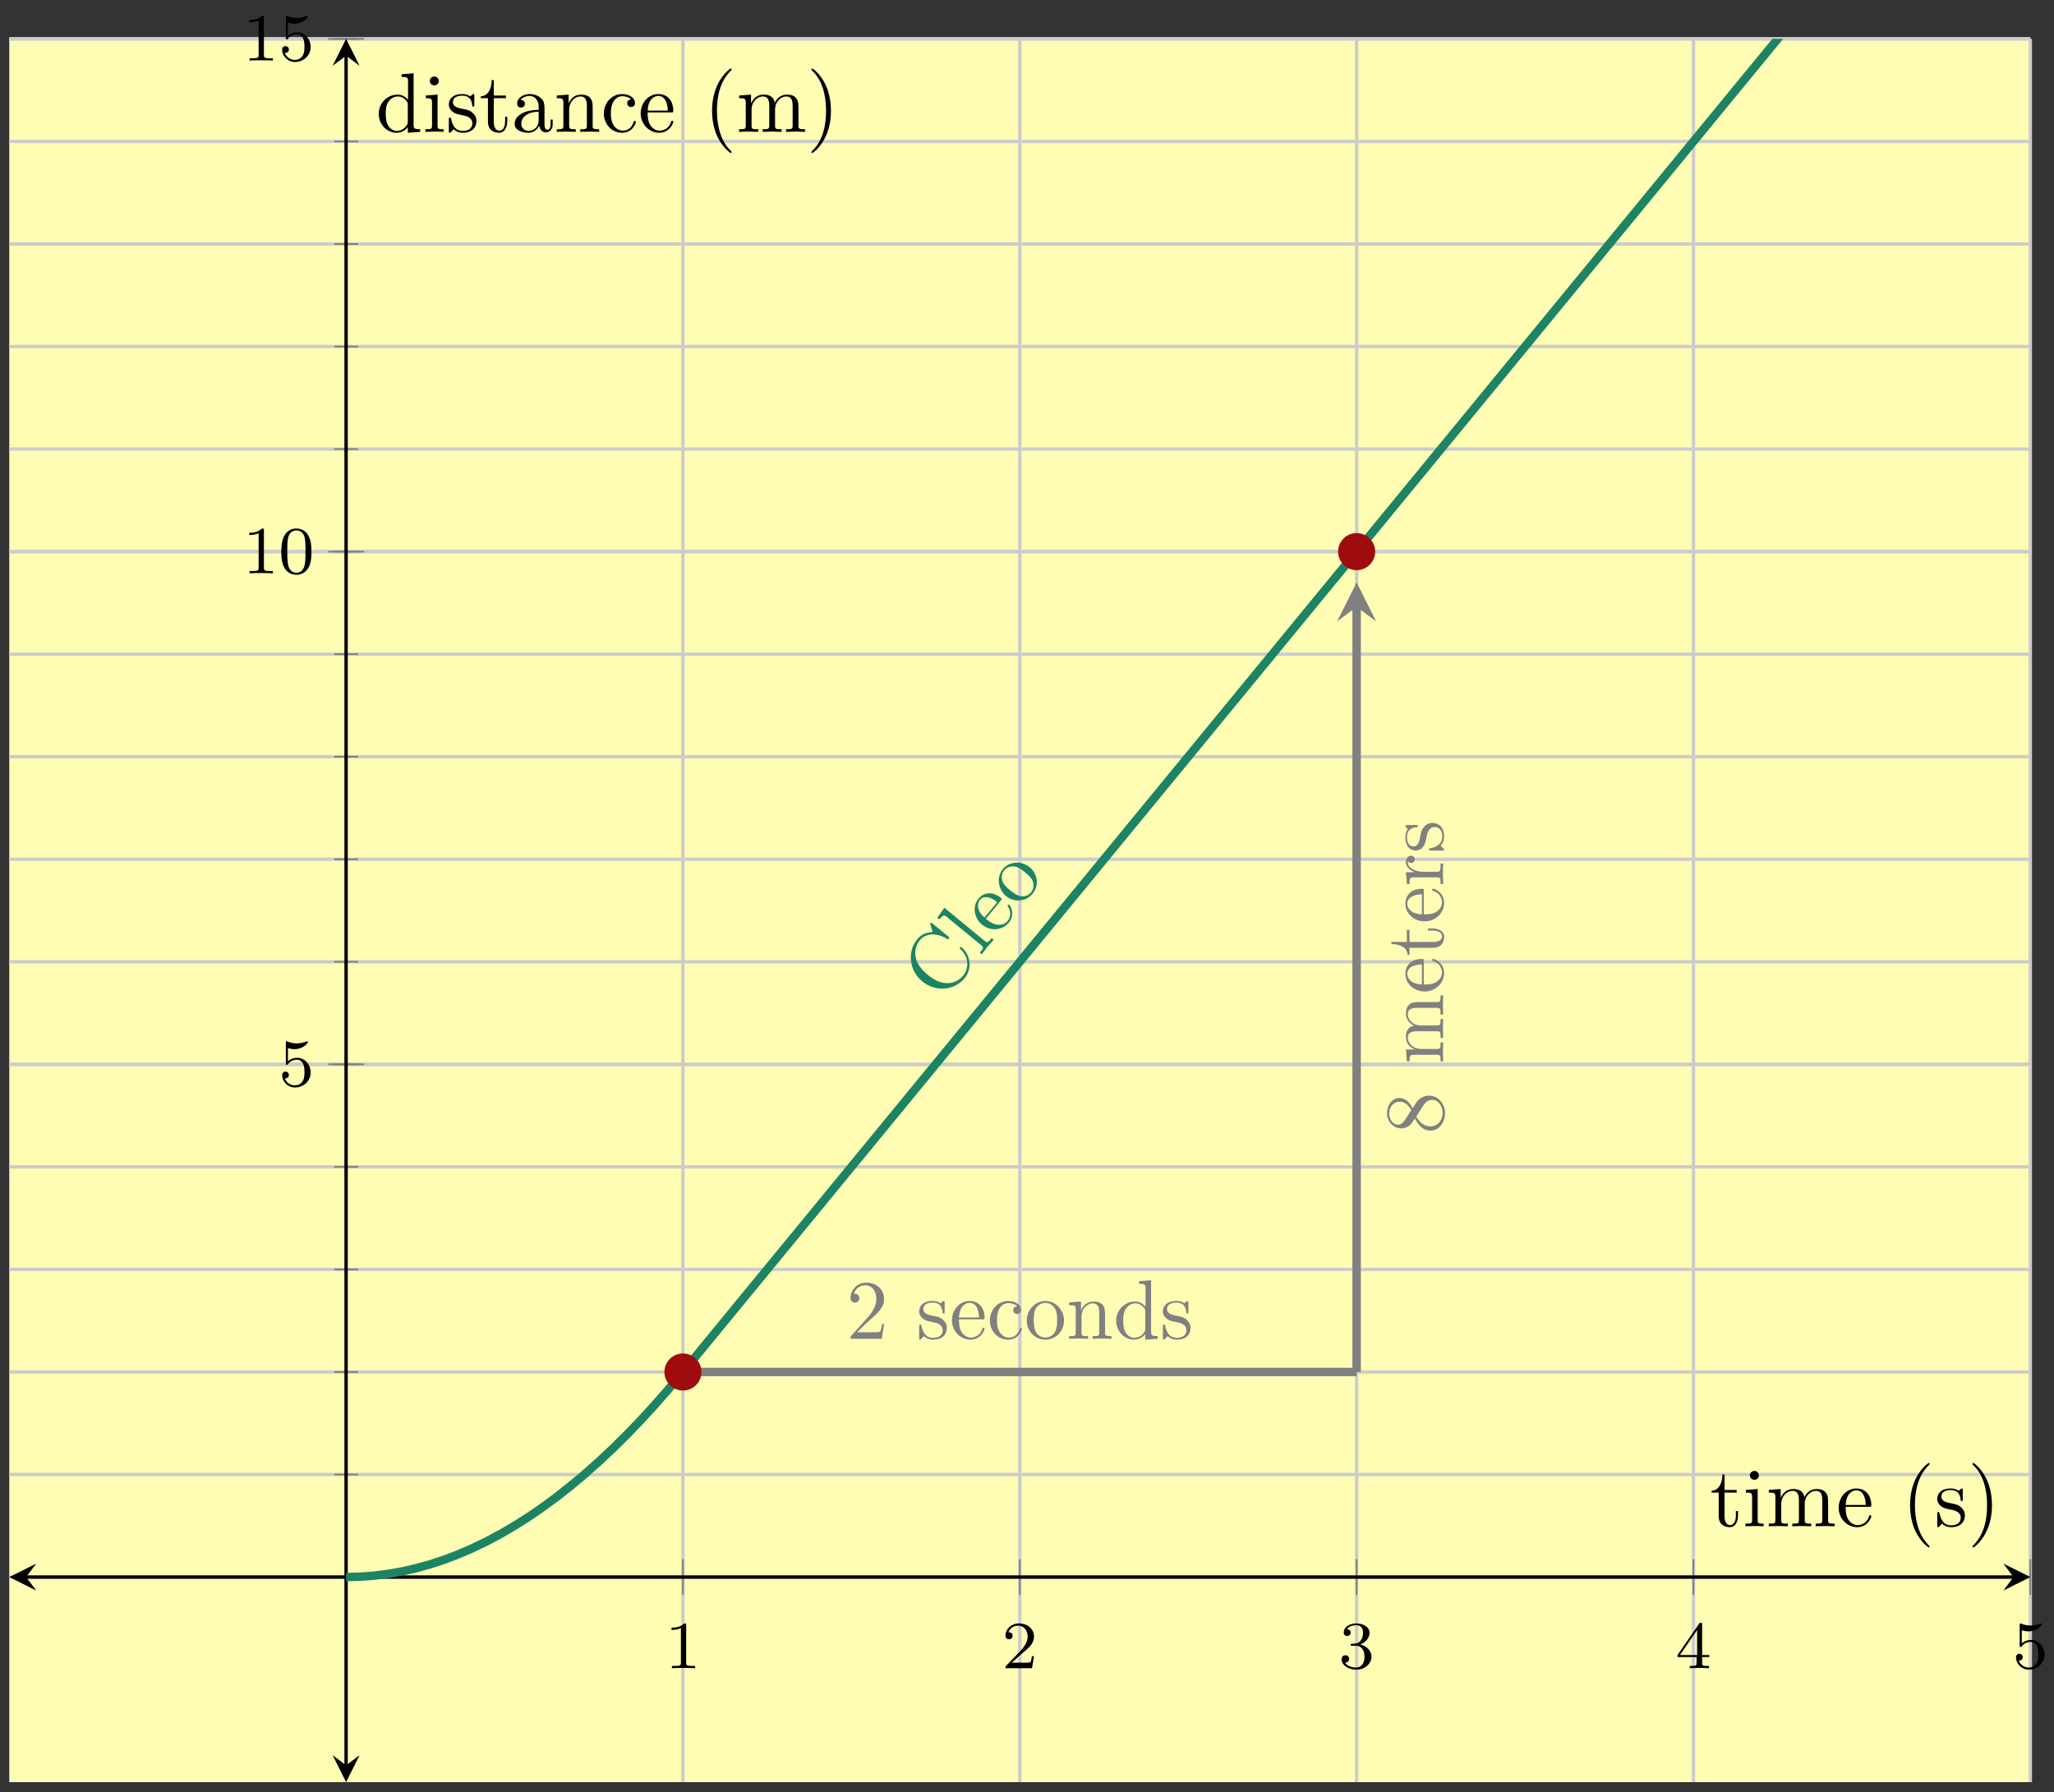 <?xml version="1.0" encoding="UTF-8"?>
<svg xmlns="http://www.w3.org/2000/svg" xmlns:xlink="http://www.w3.org/1999/xlink" width="243pt" height="212pt" viewBox="0 0 243 212" version="1.1">
<rect x="0" y="0" width="243" height="212" fill="#333333" stroke="none"/>
<defs>
<g>
<symbol overflow="visible" id="glyph0-0">
<path style="stroke:none;" d=""/>
</symbol>
<symbol overflow="visible" id="glyph0-1">
<path style="stroke:none;" d="M 2.5 -5.078 C 2.5 -5.297 2.484 -5.297 2.266 -5.297 C 1.938 -4.984 1.516 -4.797 0.766 -4.797 L 0.766 -4.531 C 0.984 -4.531 1.406 -4.531 1.875 -4.734 L 1.875 -0.656 C 1.875 -0.359 1.844 -0.266 1.094 -0.266 L 0.812 -0.266 L 0.812 0 C 1.141 -0.031 1.828 -0.031 2.188 -0.031 C 2.547 -0.031 3.234 -0.031 3.562 0 L 3.562 -0.266 L 3.281 -0.266 C 2.531 -0.266 2.5 -0.359 2.5 -0.656 Z M 2.5 -5.078 "/>
</symbol>
<symbol overflow="visible" id="glyph0-2">
<path style="stroke:none;" d="M 2.25 -1.625 C 2.375 -1.75 2.703 -2.016 2.844 -2.125 C 3.328 -2.578 3.797 -3.016 3.797 -3.734 C 3.797 -4.688 3 -5.297 2.016 -5.297 C 1.047 -5.297 0.422 -4.578 0.422 -3.859 C 0.422 -3.469 0.734 -3.422 0.844 -3.422 C 1.016 -3.422 1.266 -3.531 1.266 -3.844 C 1.266 -4.25 0.859 -4.25 0.766 -4.25 C 1 -4.844 1.531 -5.031 1.922 -5.031 C 2.656 -5.031 3.047 -4.406 3.047 -3.734 C 3.047 -2.906 2.469 -2.297 1.516 -1.344 L 0.516 -0.297 C 0.422 -0.219 0.422 -0.203 0.422 0 L 3.562 0 L 3.797 -1.422 L 3.547 -1.422 C 3.531 -1.266 3.469 -0.875 3.375 -0.719 C 3.328 -0.656 2.719 -0.656 2.594 -0.656 L 1.172 -0.656 Z M 2.25 -1.625 "/>
</symbol>
<symbol overflow="visible" id="glyph0-3">
<path style="stroke:none;" d="M 2.016 -2.656 C 2.641 -2.656 3.047 -2.203 3.047 -1.359 C 3.047 -0.359 2.484 -0.078 2.062 -0.078 C 1.625 -0.078 1.016 -0.234 0.734 -0.656 C 1.031 -0.656 1.234 -0.844 1.234 -1.094 C 1.234 -1.359 1.047 -1.531 0.781 -1.531 C 0.578 -1.531 0.344 -1.406 0.344 -1.078 C 0.344 -0.328 1.156 0.172 2.078 0.172 C 3.125 0.172 3.875 -0.562 3.875 -1.359 C 3.875 -2.031 3.344 -2.625 2.531 -2.812 C 3.156 -3.031 3.641 -3.562 3.641 -4.203 C 3.641 -4.844 2.922 -5.297 2.094 -5.297 C 1.234 -5.297 0.594 -4.844 0.594 -4.234 C 0.594 -3.938 0.781 -3.812 1 -3.812 C 1.25 -3.812 1.406 -3.984 1.406 -4.219 C 1.406 -4.516 1.141 -4.625 0.969 -4.625 C 1.312 -5.062 1.922 -5.094 2.062 -5.094 C 2.266 -5.094 2.875 -5.031 2.875 -4.203 C 2.875 -3.656 2.641 -3.312 2.531 -3.188 C 2.297 -2.938 2.109 -2.922 1.625 -2.891 C 1.469 -2.891 1.406 -2.875 1.406 -2.766 C 1.406 -2.656 1.484 -2.656 1.625 -2.656 Z M 2.016 -2.656 "/>
</symbol>
<symbol overflow="visible" id="glyph0-4">
<path style="stroke:none;" d="M 3.141 -5.156 C 3.141 -5.312 3.141 -5.375 2.969 -5.375 C 2.875 -5.375 2.859 -5.375 2.781 -5.266 L 0.234 -1.562 L 0.234 -1.312 L 2.484 -1.312 L 2.484 -0.641 C 2.484 -0.344 2.469 -0.266 1.844 -0.266 L 1.672 -0.266 L 1.672 0 C 2.344 -0.031 2.359 -0.031 2.812 -0.031 C 3.266 -0.031 3.281 -0.031 3.953 0 L 3.953 -0.266 L 3.781 -0.266 C 3.156 -0.266 3.141 -0.344 3.141 -0.641 L 3.141 -1.312 L 3.984 -1.312 L 3.984 -1.562 L 3.141 -1.562 Z M 2.547 -4.516 L 2.547 -1.562 L 0.516 -1.562 Z M 2.547 -4.516 "/>
</symbol>
<symbol overflow="visible" id="glyph0-5">
<path style="stroke:none;" d="M 1.109 -4.484 C 1.219 -4.453 1.531 -4.359 1.875 -4.359 C 2.875 -4.359 3.469 -5.062 3.469 -5.188 C 3.469 -5.281 3.422 -5.297 3.375 -5.297 C 3.359 -5.297 3.344 -5.297 3.281 -5.266 C 2.969 -5.141 2.594 -5.047 2.172 -5.047 C 1.703 -5.047 1.312 -5.156 1.062 -5.266 C 0.984 -5.297 0.969 -5.297 0.953 -5.297 C 0.859 -5.297 0.859 -5.219 0.859 -5.062 L 0.859 -2.734 C 0.859 -2.594 0.859 -2.5 0.984 -2.5 C 1.047 -2.5 1.062 -2.531 1.109 -2.594 C 1.203 -2.703 1.5 -3.109 2.188 -3.109 C 2.625 -3.109 2.844 -2.75 2.922 -2.594 C 3.047 -2.312 3.062 -1.938 3.062 -1.641 C 3.062 -1.344 3.062 -0.906 2.844 -0.562 C 2.688 -0.312 2.359 -0.078 1.938 -0.078 C 1.422 -0.078 0.922 -0.391 0.734 -0.922 C 0.75 -0.906 0.812 -0.906 0.812 -0.906 C 1.031 -0.906 1.219 -1.047 1.219 -1.297 C 1.219 -1.594 0.984 -1.703 0.828 -1.703 C 0.672 -1.703 0.422 -1.625 0.422 -1.281 C 0.422 -0.562 1.047 0.172 1.953 0.172 C 2.953 0.172 3.797 -0.609 3.797 -1.594 C 3.797 -2.516 3.125 -3.344 2.188 -3.344 C 1.797 -3.344 1.422 -3.219 1.109 -2.938 Z M 1.109 -4.484 "/>
</symbol>
<symbol overflow="visible" id="glyph0-6">
<path style="stroke:none;" d="M 3.891 -2.547 C 3.891 -3.391 3.812 -3.906 3.547 -4.422 C 3.203 -5.125 2.547 -5.297 2.109 -5.297 C 1.109 -5.297 0.734 -4.547 0.625 -4.328 C 0.344 -3.75 0.328 -2.953 0.328 -2.547 C 0.328 -2.016 0.344 -1.219 0.734 -0.578 C 1.094 0.016 1.688 0.172 2.109 0.172 C 2.5 0.172 3.172 0.047 3.578 -0.734 C 3.875 -1.312 3.891 -2.031 3.891 -2.547 Z M 2.109 -0.062 C 1.844 -0.062 1.297 -0.188 1.125 -1.016 C 1.031 -1.469 1.031 -2.219 1.031 -2.641 C 1.031 -3.188 1.031 -3.75 1.125 -4.188 C 1.297 -5 1.906 -5.078 2.109 -5.078 C 2.375 -5.078 2.938 -4.938 3.094 -4.219 C 3.188 -3.781 3.188 -3.172 3.188 -2.641 C 3.188 -2.172 3.188 -1.453 3.094 -1 C 2.922 -0.172 2.375 -0.062 2.109 -0.062 Z M 2.109 -0.062 "/>
</symbol>
<symbol overflow="visible" id="glyph1-0">
<path style="stroke:none;" d=""/>
</symbol>
<symbol overflow="visible" id="glyph1-1">
<path style="stroke:none;" d="M 2.406 -6.609 C 2.328 -6.656 2.266 -6.719 2.188 -6.609 C 2.125 -6.531 2.172 -6.484 2.25 -6.406 C 3.297 -5.438 3.25 -4.109 2.547 -3.266 C 2.156 -2.797 0.672 -1.484 -1.625 -3.375 C -3.922 -5.266 -2.953 -7 -2.562 -7.469 C -1.875 -8.297 -0.609 -8.406 0.625 -7.641 C 0.75 -7.562 0.781 -7.547 0.875 -7.656 C 0.969 -7.781 0.938 -7.797 0.781 -7.938 L -1.031 -9.422 C -1.172 -9.531 -1.234 -9.594 -1.297 -9.5 C -1.328 -9.484 -1.359 -9.438 -1.312 -9.312 L -1.047 -8.453 C -1.562 -8.391 -2.281 -8.328 -2.875 -7.578 C -4.062 -6.141 -3.844 -3.891 -2.266 -2.594 C -0.672 -1.297 1.547 -1.531 2.734 -2.969 C 3.766 -4.234 3.297 -5.875 2.406 -6.609 Z M 2.406 -6.609 "/>
</symbol>
<symbol overflow="visible" id="glyph1-2">
<path style="stroke:none;" d="M 1.609 -1.969 L 1.375 -2.172 C 0.953 -1.656 0.891 -1.562 0.547 -1.828 L -4.219 -5.75 L -5.062 -4.578 L -4.812 -4.375 C -4.359 -4.922 -4.266 -4.938 -3.891 -4.625 L 0.125 -1.328 C 0.469 -1.062 0.406 -0.969 -0.031 -0.453 L 0.203 -0.25 L 0.875 -1.125 Z M 1.609 -1.969 "/>
</symbol>
<symbol overflow="visible" id="glyph1-3">
<path style="stroke:none;" d="M 1.703 -3.953 C 1.641 -4.016 1.562 -3.969 1.516 -3.922 C 1.469 -3.859 1.5 -3.797 1.547 -3.75 C 2.125 -2.828 1.562 -2.125 1.5 -2.047 C 1.188 -1.656 0.703 -1.547 0.266 -1.609 C -0.281 -1.672 -0.797 -2.094 -1.078 -2.312 L 0.688 -4.453 C 0.828 -4.625 0.844 -4.656 0.688 -4.797 C -0.078 -5.422 -1.172 -5.625 -1.953 -4.672 C -2.688 -3.781 -2.484 -2.406 -1.516 -1.609 C -0.5 -0.766 0.922 -0.969 1.641 -1.844 C 2.422 -2.781 1.859 -3.844 1.703 -3.953 Z M 0.281 -4.281 L -1.234 -2.453 C -2.344 -3.438 -2 -4.266 -1.781 -4.531 C -1.141 -5.312 -0.031 -4.531 0.281 -4.281 Z M 0.281 -4.281 "/>
</symbol>
<symbol overflow="visible" id="glyph1-4">
<path style="stroke:none;" d="M 1.312 -4.984 C 0.344 -5.781 -1.109 -5.703 -1.859 -4.781 C -2.656 -3.812 -2.438 -2.359 -1.484 -1.578 C -0.484 -0.75 0.906 -0.953 1.656 -1.859 C 2.422 -2.781 2.297 -4.188 1.312 -4.984 Z M 0.734 -4.406 C 1.016 -4.188 1.438 -3.828 1.656 -3.391 C 1.844 -2.906 1.781 -2.406 1.484 -2.031 C 1.203 -1.688 0.766 -1.469 0.234 -1.562 C -0.266 -1.656 -0.734 -2.047 -1.016 -2.266 C -1.312 -2.516 -1.719 -2.859 -1.906 -3.297 C -2.094 -3.812 -1.969 -4.312 -1.703 -4.625 C -1.422 -4.969 -0.984 -5.141 -0.484 -5.078 C 0 -5.016 0.453 -4.641 0.734 -4.406 Z M 0.734 -4.406 "/>
</symbol>
<symbol overflow="visible" id="glyph2-0">
<path style="stroke:none;" d=""/>
</symbol>
<symbol overflow="visible" id="glyph2-1">
<path style="stroke:none;" d="M 1.266 -0.766 L 2.328 -1.797 C 3.875 -3.172 4.469 -3.703 4.469 -4.703 C 4.469 -5.844 3.578 -6.641 2.359 -6.641 C 1.234 -6.641 0.5 -5.719 0.5 -4.828 C 0.5 -4.281 1 -4.281 1.031 -4.281 C 1.203 -4.281 1.547 -4.391 1.547 -4.812 C 1.547 -5.062 1.359 -5.328 1.016 -5.328 C 0.938 -5.328 0.922 -5.328 0.891 -5.312 C 1.109 -5.969 1.656 -6.328 2.234 -6.328 C 3.141 -6.328 3.562 -5.516 3.562 -4.703 C 3.562 -3.906 3.078 -3.125 2.516 -2.5 L 0.609 -0.375 C 0.5 -0.266 0.5 -0.234 0.5 0 L 4.203 0 L 4.469 -1.734 L 4.234 -1.734 C 4.172 -1.438 4.109 -1 4 -0.844 C 3.938 -0.766 3.281 -0.766 3.062 -0.766 Z M 1.266 -0.766 "/>
</symbol>
<symbol overflow="visible" id="glyph3-0">
<path style="stroke:none;" d=""/>
</symbol>
<symbol overflow="visible" id="glyph3-1">
<path style="stroke:none;" d="M 3.594 -1.281 C 3.594 -1.797 3.297 -2.109 3.172 -2.219 C 2.844 -2.547 2.453 -2.625 2.031 -2.703 C 1.469 -2.812 0.812 -2.938 0.812 -3.516 C 0.812 -3.875 1.062 -4.281 1.922 -4.281 C 3.016 -4.281 3.078 -3.375 3.094 -3.078 C 3.094 -2.984 3.203 -2.984 3.203 -2.984 C 3.344 -2.984 3.344 -3.031 3.344 -3.219 L 3.344 -4.234 C 3.344 -4.391 3.344 -4.469 3.234 -4.469 C 3.188 -4.469 3.156 -4.469 3.031 -4.344 C 3 -4.312 2.906 -4.219 2.859 -4.188 C 2.484 -4.469 2.078 -4.469 1.922 -4.469 C 0.703 -4.469 0.328 -3.797 0.328 -3.234 C 0.328 -2.891 0.484 -2.609 0.75 -2.391 C 1.078 -2.141 1.359 -2.078 2.078 -1.938 C 2.297 -1.891 3.109 -1.734 3.109 -1.016 C 3.109 -0.516 2.766 -0.109 1.984 -0.109 C 1.141 -0.109 0.781 -0.672 0.594 -1.531 C 0.562 -1.656 0.562 -1.688 0.453 -1.688 C 0.328 -1.688 0.328 -1.625 0.328 -1.453 L 0.328 -0.125 C 0.328 0.047 0.328 0.109 0.438 0.109 C 0.484 0.109 0.5 0.094 0.688 -0.094 C 0.703 -0.109 0.703 -0.125 0.891 -0.312 C 1.328 0.094 1.781 0.109 1.984 0.109 C 3.125 0.109 3.594 -0.562 3.594 -1.281 Z M 3.594 -1.281 "/>
</symbol>
<symbol overflow="visible" id="glyph3-2">
<path style="stroke:none;" d="M 4.141 -1.188 C 4.141 -1.281 4.062 -1.312 4 -1.312 C 3.922 -1.312 3.891 -1.25 3.875 -1.172 C 3.531 -0.141 2.625 -0.141 2.531 -0.141 C 2.031 -0.141 1.641 -0.438 1.406 -0.812 C 1.109 -1.281 1.109 -1.938 1.109 -2.297 L 3.891 -2.297 C 4.109 -2.297 4.141 -2.297 4.141 -2.516 C 4.141 -3.5 3.594 -4.469 2.359 -4.469 C 1.203 -4.469 0.281 -3.438 0.281 -2.188 C 0.281 -0.859 1.328 0.109 2.469 0.109 C 3.688 0.109 4.141 -1 4.141 -1.188 Z M 3.484 -2.516 L 1.109 -2.516 C 1.172 -4 2.016 -4.25 2.359 -4.25 C 3.375 -4.25 3.484 -2.906 3.484 -2.516 Z M 3.484 -2.516 "/>
</symbol>
<symbol overflow="visible" id="glyph3-3">
<path style="stroke:none;" d="M 4.141 -1.188 C 4.141 -1.281 4.031 -1.281 4 -1.281 C 3.922 -1.281 3.891 -1.25 3.875 -1.188 C 3.594 -0.266 2.938 -0.141 2.578 -0.141 C 2.047 -0.141 1.172 -0.562 1.172 -2.172 C 1.172 -3.797 1.984 -4.219 2.516 -4.219 C 2.609 -4.219 3.234 -4.203 3.578 -3.844 C 3.172 -3.812 3.109 -3.516 3.109 -3.391 C 3.109 -3.125 3.297 -2.938 3.562 -2.938 C 3.828 -2.938 4.031 -3.094 4.031 -3.406 C 4.031 -4.078 3.266 -4.469 2.5 -4.469 C 1.25 -4.469 0.344 -3.391 0.344 -2.156 C 0.344 -0.875 1.328 0.109 2.484 0.109 C 3.812 0.109 4.141 -1.094 4.141 -1.188 Z M 4.141 -1.188 "/>
</symbol>
<symbol overflow="visible" id="glyph3-4">
<path style="stroke:none;" d="M 4.688 -2.141 C 4.688 -3.406 3.703 -4.469 2.5 -4.469 C 1.25 -4.469 0.281 -3.375 0.281 -2.141 C 0.281 -0.844 1.312 0.109 2.484 0.109 C 3.688 0.109 4.688 -0.875 4.688 -2.141 Z M 3.875 -2.219 C 3.875 -1.859 3.875 -1.312 3.656 -0.875 C 3.422 -0.422 2.984 -0.141 2.5 -0.141 C 2.062 -0.141 1.625 -0.344 1.359 -0.812 C 1.109 -1.25 1.109 -1.859 1.109 -2.219 C 1.109 -2.609 1.109 -3.141 1.344 -3.578 C 1.609 -4.031 2.078 -4.25 2.484 -4.25 C 2.922 -4.25 3.344 -4.031 3.609 -3.594 C 3.875 -3.172 3.875 -2.594 3.875 -2.219 Z M 3.875 -2.219 "/>
</symbol>
<symbol overflow="visible" id="glyph3-5">
<path style="stroke:none;" d="M 5.328 0 L 5.328 -0.312 C 4.812 -0.312 4.562 -0.312 4.562 -0.609 L 4.562 -2.516 C 4.562 -3.375 4.562 -3.672 4.25 -4.031 C 4.109 -4.203 3.781 -4.406 3.203 -4.406 C 2.469 -4.406 2 -3.984 1.719 -3.359 L 1.719 -4.406 L 0.312 -4.297 L 0.312 -3.984 C 1.016 -3.984 1.094 -3.922 1.094 -3.422 L 1.094 -0.75 C 1.094 -0.312 0.984 -0.312 0.312 -0.312 L 0.312 0 L 1.453 -0.031 L 2.562 0 L 2.562 -0.312 C 1.891 -0.312 1.781 -0.312 1.781 -0.75 L 1.781 -2.594 C 1.781 -3.625 2.5 -4.188 3.125 -4.188 C 3.766 -4.188 3.875 -3.656 3.875 -3.078 L 3.875 -0.75 C 3.875 -0.312 3.766 -0.312 3.094 -0.312 L 3.094 0 L 4.219 -0.031 Z M 5.328 0 "/>
</symbol>
<symbol overflow="visible" id="glyph3-6">
<path style="stroke:none;" d="M 5.25 0 L 5.25 -0.312 C 4.562 -0.312 4.469 -0.375 4.469 -0.875 L 4.469 -6.922 L 3.047 -6.812 L 3.047 -6.5 C 3.734 -6.5 3.812 -6.438 3.812 -5.938 L 3.812 -3.781 C 3.531 -4.141 3.094 -4.406 2.562 -4.406 C 1.391 -4.406 0.344 -3.422 0.344 -2.141 C 0.344 -0.875 1.312 0.109 2.453 0.109 C 3.094 0.109 3.531 -0.234 3.781 -0.547 L 3.781 0.109 Z M 3.781 -1.172 C 3.781 -1 3.781 -0.984 3.672 -0.812 C 3.375 -0.328 2.938 -0.109 2.5 -0.109 C 2.047 -0.109 1.688 -0.375 1.453 -0.75 C 1.203 -1.156 1.172 -1.719 1.172 -2.141 C 1.172 -2.5 1.188 -3.094 1.469 -3.547 C 1.688 -3.859 2.062 -4.188 2.609 -4.188 C 2.953 -4.188 3.375 -4.031 3.672 -3.594 C 3.781 -3.422 3.781 -3.406 3.781 -3.219 Z M 3.781 -1.172 "/>
</symbol>
<symbol overflow="visible" id="glyph3-7">
<path style="stroke:none;" d="M 3.312 -1.234 L 3.312 -1.797 L 3.062 -1.797 L 3.062 -1.25 C 3.062 -0.516 2.766 -0.141 2.391 -0.141 C 1.719 -0.141 1.719 -1.047 1.719 -1.219 L 1.719 -3.984 L 3.156 -3.984 L 3.156 -4.297 L 1.719 -4.297 L 1.719 -6.125 L 1.469 -6.125 C 1.469 -5.312 1.172 -4.25 0.188 -4.203 L 0.188 -3.984 L 1.031 -3.984 L 1.031 -1.234 C 1.031 -0.016 1.969 0.109 2.328 0.109 C 3.031 0.109 3.312 -0.594 3.312 -1.234 Z M 3.312 -1.234 "/>
</symbol>
<symbol overflow="visible" id="glyph3-8">
<path style="stroke:none;" d="M 2.469 0 L 2.469 -0.312 C 1.797 -0.312 1.766 -0.359 1.766 -0.75 L 1.766 -4.406 L 0.375 -4.297 L 0.375 -3.984 C 1.016 -3.984 1.109 -3.922 1.109 -3.438 L 1.109 -0.75 C 1.109 -0.312 1 -0.312 0.328 -0.312 L 0.328 0 L 1.422 -0.031 C 1.781 -0.031 2.125 -0.016 2.469 0 Z M 1.906 -6.016 C 1.906 -6.297 1.688 -6.547 1.391 -6.547 C 1.047 -6.547 0.844 -6.266 0.844 -6.016 C 0.844 -5.75 1.078 -5.5 1.375 -5.5 C 1.719 -5.5 1.906 -5.766 1.906 -6.016 Z M 1.906 -6.016 "/>
</symbol>
<symbol overflow="visible" id="glyph3-9">
<path style="stroke:none;" d="M 8.109 0 L 8.109 -0.312 C 7.594 -0.312 7.344 -0.312 7.328 -0.609 L 7.328 -2.516 C 7.328 -3.375 7.328 -3.672 7.016 -4.031 C 6.875 -4.203 6.547 -4.406 5.969 -4.406 C 5.141 -4.406 4.688 -3.812 4.531 -3.422 C 4.391 -4.297 3.656 -4.406 3.203 -4.406 C 2.469 -4.406 2 -3.984 1.719 -3.359 L 1.719 -4.406 L 0.312 -4.297 L 0.312 -3.984 C 1.016 -3.984 1.094 -3.922 1.094 -3.422 L 1.094 -0.75 C 1.094 -0.312 0.984 -0.312 0.312 -0.312 L 0.312 0 L 1.453 -0.031 L 2.562 0 L 2.562 -0.312 C 1.891 -0.312 1.781 -0.312 1.781 -0.75 L 1.781 -2.594 C 1.781 -3.625 2.5 -4.188 3.125 -4.188 C 3.766 -4.188 3.875 -3.656 3.875 -3.078 L 3.875 -0.75 C 3.875 -0.312 3.766 -0.312 3.094 -0.312 L 3.094 0 L 4.219 -0.031 L 5.328 0 L 5.328 -0.312 C 4.672 -0.312 4.562 -0.312 4.562 -0.75 L 4.562 -2.594 C 4.562 -3.625 5.266 -4.188 5.906 -4.188 C 6.531 -4.188 6.641 -3.656 6.641 -3.078 L 6.641 -0.75 C 6.641 -0.312 6.531 -0.312 5.859 -0.312 L 5.859 0 L 6.984 -0.031 Z M 8.109 0 "/>
</symbol>
<symbol overflow="visible" id="glyph3-10">
<path style="stroke:none;" d="M 3.297 2.391 C 3.297 2.359 3.297 2.344 3.125 2.172 C 1.891 0.922 1.562 -0.969 1.562 -2.5 C 1.562 -4.234 1.938 -5.969 3.172 -7.203 C 3.297 -7.328 3.297 -7.344 3.297 -7.375 C 3.297 -7.453 3.266 -7.484 3.203 -7.484 C 3.094 -7.484 2.203 -6.797 1.609 -5.531 C 1.109 -4.438 0.984 -3.328 0.984 -2.5 C 0.984 -1.719 1.094 -0.516 1.641 0.625 C 2.25 1.844 3.094 2.5 3.203 2.5 C 3.266 2.5 3.297 2.469 3.297 2.391 Z M 3.297 2.391 "/>
</symbol>
<symbol overflow="visible" id="glyph3-11">
<path style="stroke:none;" d="M 2.875 -2.5 C 2.875 -3.266 2.766 -4.469 2.219 -5.609 C 1.625 -6.828 0.766 -7.484 0.672 -7.484 C 0.609 -7.484 0.562 -7.438 0.562 -7.375 C 0.562 -7.344 0.562 -7.328 0.75 -7.141 C 1.734 -6.156 2.297 -4.578 2.297 -2.5 C 2.297 -0.781 1.938 0.969 0.703 2.219 C 0.562 2.344 0.562 2.359 0.562 2.391 C 0.562 2.453 0.609 2.5 0.672 2.5 C 0.766 2.5 1.672 1.812 2.25 0.547 C 2.766 -0.547 2.875 -1.656 2.875 -2.5 Z M 2.875 -2.5 "/>
</symbol>
<symbol overflow="visible" id="glyph3-12">
<path style="stroke:none;" d="M 4.812 -0.891 L 4.812 -1.453 L 4.562 -1.453 L 4.562 -0.891 C 4.562 -0.312 4.312 -0.25 4.203 -0.25 C 3.875 -0.25 3.844 -0.703 3.844 -0.75 L 3.844 -2.734 C 3.844 -3.156 3.844 -3.547 3.484 -3.922 C 3.094 -4.312 2.594 -4.469 2.109 -4.469 C 1.297 -4.469 0.609 -4 0.609 -3.344 C 0.609 -3.047 0.812 -2.875 1.062 -2.875 C 1.344 -2.875 1.531 -3.078 1.531 -3.328 C 1.531 -3.453 1.469 -3.781 1.016 -3.781 C 1.281 -4.141 1.781 -4.25 2.094 -4.25 C 2.578 -4.25 3.156 -3.859 3.156 -2.969 L 3.156 -2.609 C 2.641 -2.578 1.938 -2.547 1.312 -2.25 C 0.562 -1.906 0.312 -1.391 0.312 -0.953 C 0.312 -0.141 1.281 0.109 1.906 0.109 C 2.578 0.109 3.031 -0.297 3.219 -0.75 C 3.266 -0.359 3.531 0.062 4 0.062 C 4.203 0.062 4.812 -0.078 4.812 -0.891 Z M 3.156 -1.391 C 3.156 -0.453 2.438 -0.109 1.984 -0.109 C 1.5 -0.109 1.094 -0.453 1.094 -0.953 C 1.094 -1.5 1.5 -2.328 3.156 -2.391 Z M 3.156 -1.391 "/>
</symbol>
<symbol overflow="visible" id="glyph4-0">
<path style="stroke:none;" d=""/>
</symbol>
<symbol overflow="visible" id="glyph4-1">
<path style="stroke:none;" d="M -4.562 -1.625 C -4.859 -1.172 -5.188 -1.125 -5.359 -1.125 C -5.969 -1.125 -6.391 -1.781 -6.391 -2.484 C -6.391 -3.203 -5.875 -3.844 -5.156 -3.844 C -4.578 -3.844 -4.109 -3.453 -3.766 -2.859 Z M -3.609 -3.078 C -3.984 -3.797 -4.5 -4.281 -5.156 -4.281 C -6.078 -4.281 -6.641 -3.406 -6.641 -2.5 C -6.641 -1.5 -5.906 -0.688 -4.969 -0.688 C -4.797 -0.688 -4.344 -0.703 -3.875 -1.125 C -3.766 -1.234 -3.516 -1.609 -3.344 -1.859 C -3.047 -1.281 -2.5 -0.422 -1.5 -0.422 C -0.453 -0.422 0.219 -1.438 0.219 -2.484 C 0.219 -3.609 -0.609 -4.562 -1.672 -4.562 C -2.031 -4.562 -2.484 -4.453 -2.906 -4.062 C -3.109 -3.875 -3.203 -3.719 -3.609 -3.078 Z M -3.188 -2.078 L -2.406 -3.312 C -2.219 -3.594 -1.922 -4.062 -1.312 -4.062 C -0.578 -4.062 -0.062 -3.312 -0.062 -2.5 C -0.062 -1.641 -0.672 -0.922 -1.5 -0.922 C -2.078 -0.922 -2.719 -1.234 -3.188 -2.078 Z M -3.188 -2.078 "/>
</symbol>
<symbol overflow="visible" id="glyph5-0">
<path style="stroke:none;" d=""/>
</symbol>
<symbol overflow="visible" id="glyph5-1">
<path style="stroke:none;" d="M 0 -8.109 L -0.312 -8.109 C -0.312 -7.594 -0.312 -7.344 -0.609 -7.328 L -2.516 -7.328 C -3.375 -7.328 -3.672 -7.328 -4.031 -7.016 C -4.203 -6.875 -4.406 -6.547 -4.406 -5.969 C -4.406 -5.141 -3.812 -4.688 -3.422 -4.531 C -4.297 -4.391 -4.406 -3.656 -4.406 -3.203 C -4.406 -2.469 -3.984 -2 -3.359 -1.719 L -4.406 -1.719 L -4.297 -0.312 L -3.984 -0.312 C -3.984 -1.016 -3.922 -1.094 -3.422 -1.094 L -0.75 -1.094 C -0.312 -1.094 -0.312 -0.984 -0.312 -0.312 L 0 -0.312 L -0.031 -1.453 L 0 -2.562 L -0.312 -2.562 C -0.312 -1.891 -0.312 -1.781 -0.75 -1.781 L -2.594 -1.781 C -3.625 -1.781 -4.188 -2.5 -4.188 -3.125 C -4.188 -3.766 -3.656 -3.875 -3.078 -3.875 L -0.75 -3.875 C -0.312 -3.875 -0.312 -3.766 -0.312 -3.094 L 0 -3.094 L -0.031 -4.219 L 0 -5.328 L -0.312 -5.328 C -0.312 -4.672 -0.312 -4.562 -0.75 -4.562 L -2.594 -4.562 C -3.625 -4.562 -4.188 -5.266 -4.188 -5.906 C -4.188 -6.531 -3.656 -6.641 -3.078 -6.641 L -0.75 -6.641 C -0.312 -6.641 -0.312 -6.531 -0.312 -5.859 L 0 -5.859 L -0.031 -6.984 Z M 0 -8.109 "/>
</symbol>
<symbol overflow="visible" id="glyph5-2">
<path style="stroke:none;" d="M -1.188 -4.141 C -1.281 -4.141 -1.312 -4.062 -1.312 -4 C -1.312 -3.922 -1.25 -3.891 -1.172 -3.875 C -0.141 -3.531 -0.141 -2.625 -0.141 -2.531 C -0.141 -2.031 -0.438 -1.641 -0.812 -1.406 C -1.281 -1.109 -1.938 -1.109 -2.297 -1.109 L -2.297 -3.891 C -2.297 -4.109 -2.297 -4.141 -2.516 -4.141 C -3.5 -4.141 -4.469 -3.594 -4.469 -2.359 C -4.469 -1.203 -3.438 -0.281 -2.188 -0.281 C -0.859 -0.281 0.109 -1.328 0.109 -2.469 C 0.109 -3.688 -1 -4.141 -1.188 -4.141 Z M -2.516 -3.484 L -2.516 -1.109 C -4 -1.172 -4.25 -2.016 -4.25 -2.359 C -4.25 -3.375 -2.906 -3.484 -2.516 -3.484 Z M -2.516 -3.484 "/>
</symbol>
<symbol overflow="visible" id="glyph5-3">
<path style="stroke:none;" d="M -1.234 -3.312 L -1.797 -3.312 L -1.797 -3.062 L -1.25 -3.062 C -0.516 -3.062 -0.141 -2.766 -0.141 -2.391 C -0.141 -1.719 -1.047 -1.719 -1.219 -1.719 L -3.984 -1.719 L -3.984 -3.156 L -4.297 -3.156 L -4.297 -1.719 L -6.125 -1.719 L -6.125 -1.469 C -5.312 -1.469 -4.25 -1.172 -4.203 -0.188 L -3.984 -0.188 L -3.984 -1.031 L -1.234 -1.031 C -0.016 -1.031 0.109 -1.969 0.109 -2.328 C 0.109 -3.031 -0.594 -3.312 -1.234 -3.312 Z M -1.234 -3.312 "/>
</symbol>
<symbol overflow="visible" id="glyph5-4">
<path style="stroke:none;" d="M -3.797 -3.625 C -4.109 -3.625 -4.406 -3.312 -4.406 -2.891 C -4.406 -2.156 -3.734 -1.797 -3.312 -1.672 L -4.406 -1.672 L -4.297 -0.281 L -3.984 -0.281 C -3.984 -0.984 -3.922 -1.062 -3.422 -1.062 L -0.75 -1.062 C -0.312 -1.062 -0.312 -0.953 -0.312 -0.281 L 0 -0.281 L -0.031 -1.422 C -0.031 -1.812 -0.031 -2.281 0 -2.688 L -0.312 -2.688 L -0.312 -2.469 C -0.312 -1.734 -0.422 -1.719 -0.781 -1.719 L -2.312 -1.719 C -3.297 -1.719 -4.188 -2.141 -4.188 -2.891 C -4.188 -2.953 -4.188 -2.984 -4.172 -3 C -4.172 -2.969 -4.047 -2.766 -3.781 -2.766 C -3.516 -2.766 -3.359 -2.984 -3.359 -3.203 C -3.359 -3.375 -3.484 -3.625 -3.797 -3.625 Z M -3.797 -3.625 "/>
</symbol>
<symbol overflow="visible" id="glyph5-5">
<path style="stroke:none;" d="M -1.281 -3.594 C -1.797 -3.594 -2.109 -3.297 -2.219 -3.172 C -2.547 -2.844 -2.625 -2.453 -2.703 -2.031 C -2.812 -1.469 -2.938 -0.812 -3.516 -0.812 C -3.875 -0.812 -4.281 -1.062 -4.281 -1.922 C -4.281 -3.016 -3.375 -3.078 -3.078 -3.094 C -2.984 -3.094 -2.984 -3.203 -2.984 -3.203 C -2.984 -3.344 -3.031 -3.344 -3.219 -3.344 L -4.234 -3.344 C -4.391 -3.344 -4.469 -3.344 -4.469 -3.234 C -4.469 -3.188 -4.469 -3.156 -4.344 -3.031 C -4.312 -3 -4.219 -2.906 -4.188 -2.859 C -4.469 -2.484 -4.469 -2.078 -4.469 -1.922 C -4.469 -0.703 -3.797 -0.328 -3.234 -0.328 C -2.891 -0.328 -2.609 -0.484 -2.391 -0.75 C -2.141 -1.078 -2.078 -1.359 -1.938 -2.078 C -1.891 -2.297 -1.734 -3.109 -1.016 -3.109 C -0.516 -3.109 -0.109 -2.766 -0.109 -1.984 C -0.109 -1.141 -0.672 -0.781 -1.531 -0.594 C -1.656 -0.562 -1.688 -0.562 -1.688 -0.453 C -1.688 -0.328 -1.625 -0.328 -1.453 -0.328 L -0.125 -0.328 C 0.047 -0.328 0.109 -0.328 0.109 -0.438 C 0.109 -0.484 0.094 -0.5 -0.094 -0.688 C -0.109 -0.703 -0.125 -0.703 -0.312 -0.891 C 0.094 -1.328 0.109 -1.781 0.109 -1.984 C 0.109 -3.125 -0.562 -3.594 -1.281 -3.594 Z M -1.281 -3.594 "/>
</symbol>
</g>
<clipPath id="clip1">
  <path d="M 66 4.594 L 240.199 4.594 L 240.199 177 L 66 177 Z M 66 4.594 "/>
</clipPath>
</defs>
<g id="surface1">
<path style=" stroke:none;fill-rule:nonzero;fill:rgb(100%,98.47%,70.001%);fill-opacity:1;" d="M 1.098 210.828 L 240.199 210.828 L 240.199 4.594 L 1.098 4.594 Z M 1.098 210.828 "/>
<path style="fill:none;stroke-width:0.399;stroke-linecap:butt;stroke-linejoin:miter;stroke:rgb(79.999%,79.999%,79.999%);stroke-opacity:1;stroke-miterlimit:10;" d="M 79.701 0.001 L 79.701 206.229 M 119.552 0.001 L 119.552 206.229 M 159.4 0.001 L 159.4 206.229 M 199.252 0.001 L 199.252 206.229 M 239.103 0.001 L 239.103 206.229 " transform="matrix(1,0,0,-1,1.096,210.829)"/>
<path style="fill:none;stroke-width:0.399;stroke-linecap:butt;stroke-linejoin:miter;stroke:rgb(79.999%,79.999%,79.999%);stroke-opacity:1;stroke-miterlimit:10;" d="M 0.002 24.262 L 239.103 24.262 M 0.002 36.394 L 239.103 36.394 M 0.002 48.523 L 239.103 48.523 M 0.002 60.655 L 239.103 60.655 M 0.002 72.788 L 239.103 72.788 M 0.002 84.916 L 239.103 84.916 M 0.002 97.049 L 239.103 97.049 M 0.002 109.181 L 239.103 109.181 M 0.002 121.31 L 239.103 121.31 M 0.002 133.442 L 239.103 133.442 M 0.002 145.571 L 239.103 145.571 M 0.002 157.703 L 239.103 157.703 M 0.002 169.835 L 239.103 169.835 M 0.002 181.964 L 239.103 181.964 M 0.002 194.096 L 239.103 194.096 M 0.002 206.229 L 239.103 206.229 " transform="matrix(1,0,0,-1,1.096,210.829)"/>
<path style="fill:none;stroke-width:0.399;stroke-linecap:butt;stroke-linejoin:miter;stroke:rgb(79.999%,79.999%,79.999%);stroke-opacity:1;stroke-miterlimit:10;" d="M 0.002 84.916 L 239.103 84.916 M 0.002 145.571 L 239.103 145.571 M 0.002 206.229 L 239.103 206.229 " transform="matrix(1,0,0,-1,1.096,210.829)"/>
<path style="fill:none;stroke-width:0.199;stroke-linecap:butt;stroke-linejoin:miter;stroke:rgb(50%,50%,50%);stroke-opacity:1;stroke-miterlimit:10;" d="M 79.701 22.137 L 79.701 26.387 M 119.552 22.137 L 119.552 26.387 M 159.4 22.137 L 159.4 26.387 M 199.252 22.137 L 199.252 26.387 M 239.103 22.137 L 239.103 26.387 " transform="matrix(1,0,0,-1,1.096,210.829)"/>
<path style="fill:none;stroke-width:0.199;stroke-linecap:butt;stroke-linejoin:miter;stroke:rgb(50%,50%,50%);stroke-opacity:1;stroke-miterlimit:10;" d="M 38.431 24.262 L 41.267 24.262 M 38.431 36.394 L 41.267 36.394 M 38.431 48.523 L 41.267 48.523 M 38.431 60.655 L 41.267 60.655 M 38.431 72.788 L 41.267 72.788 M 38.431 84.916 L 41.267 84.916 M 38.431 97.049 L 41.267 97.049 M 38.431 109.181 L 41.267 109.181 M 38.431 121.31 L 41.267 121.31 M 38.431 133.442 L 41.267 133.442 M 38.431 145.571 L 41.267 145.571 M 38.431 157.703 L 41.267 157.703 M 38.431 169.835 L 41.267 169.835 M 38.431 181.964 L 41.267 181.964 M 38.431 194.096 L 41.267 194.096 M 38.431 206.229 L 41.267 206.229 " transform="matrix(1,0,0,-1,1.096,210.829)"/>
<path style="fill:none;stroke-width:0.199;stroke-linecap:butt;stroke-linejoin:miter;stroke:rgb(50%,50%,50%);stroke-opacity:1;stroke-miterlimit:10;" d="M 37.724 84.916 L 41.978 84.916 M 37.724 145.571 L 41.978 145.571 M 37.724 206.229 L 41.978 206.229 " transform="matrix(1,0,0,-1,1.096,210.829)"/>
<path style="fill:none;stroke-width:0.399;stroke-linecap:butt;stroke-linejoin:miter;stroke:rgb(0%,0%,0%);stroke-opacity:1;stroke-miterlimit:10;" d="M 1.994 24.262 L 237.111 24.262 " transform="matrix(1,0,0,-1,1.096,210.829)"/>
<path style=" stroke:none;fill-rule:nonzero;fill:rgb(0%,0%,0%);fill-opacity:1;" d="M 1.098 186.566 L 4.285 188.16 L 3.09 186.566 L 4.285 184.973 "/>
<path style=" stroke:none;fill-rule:nonzero;fill:rgb(0%,0%,0%);fill-opacity:1;" d="M 240.199 186.566 L 237.012 184.973 L 238.207 186.566 L 237.012 188.16 "/>
<path style="fill:none;stroke-width:0.399;stroke-linecap:butt;stroke-linejoin:miter;stroke:rgb(0%,0%,0%);stroke-opacity:1;stroke-miterlimit:10;" d="M 39.849 1.993 L 39.849 204.237 " transform="matrix(1,0,0,-1,1.096,210.829)"/>
<path style=" stroke:none;fill-rule:nonzero;fill:rgb(0%,0%,0%);fill-opacity:1;" d="M 40.945 210.828 L 42.539 207.641 L 40.945 208.836 L 39.352 207.641 "/>
<path style=" stroke:none;fill-rule:nonzero;fill:rgb(0%,0%,0%);fill-opacity:1;" d="M 40.945 4.594 L 39.352 7.785 L 40.945 6.586 L 42.539 7.785 "/>
<g style="fill:rgb(0%,0%,0%);fill-opacity:1;">
  <use xlink:href="#glyph0-1" x="78.68" y="197.348"/>
</g>
<g style="fill:rgb(0%,0%,0%);fill-opacity:1;">
  <use xlink:href="#glyph0-2" x="118.53" y="197.348"/>
</g>
<g style="fill:rgb(0%,0%,0%);fill-opacity:1;">
  <use xlink:href="#glyph0-3" x="158.381" y="197.348"/>
</g>
<g style="fill:rgb(0%,0%,0%);fill-opacity:1;">
  <use xlink:href="#glyph0-4" x="198.231" y="197.348"/>
</g>
<g style="fill:rgb(0%,0%,0%);fill-opacity:1;">
  <use xlink:href="#glyph0-5" x="238.082" y="197.348"/>
</g>
<g style="fill:rgb(0%,0%,0%);fill-opacity:1;">
  <use xlink:href="#glyph0-5" x="32.957" y="128.477"/>
</g>
<g style="fill:rgb(0%,0%,0%);fill-opacity:1;">
  <use xlink:href="#glyph0-1" x="28.723" y="67.821"/>
  <use xlink:href="#glyph0-6" x="32.955" y="67.821"/>
</g>
<g style="fill:rgb(0%,0%,0%);fill-opacity:1;">
  <use xlink:href="#glyph0-1" x="28.723" y="7.164"/>
  <use xlink:href="#glyph0-5" x="32.955" y="7.164"/>
</g>
<g clip-path="url(#clip1)" clip-rule="nonzero">
<path style="fill:none;stroke-width:0.996;stroke-linecap:butt;stroke-linejoin:miter;stroke:rgb(10.979%,51.764%,39.217%);stroke-opacity:1;stroke-miterlimit:10;" d="M 79.701 48.523 L 86.341 56.612 L 92.986 64.698 L 99.627 72.788 L 112.908 88.959 L 119.552 97.049 L 126.193 105.134 L 132.834 113.224 L 139.478 121.31 L 146.119 129.399 L 159.4 145.571 L 166.045 153.66 L 172.685 161.746 L 179.326 169.835 L 185.966 177.921 L 192.611 186.007 L 199.252 194.096 L 205.892 202.182 L 212.537 210.272 L 225.818 226.443 L 232.459 234.533 L 237.267 240.388 " transform="matrix(1,0,0,-1,1.096,210.829)"/>
</g>
<g style="fill:rgb(10.999%,51.799%,39.2%);fill-opacity:1;">
  <use xlink:href="#glyph1-1" x="111.382" y="118.699"/>
  <use xlink:href="#glyph1-2" x="115.947" y="113.14"/>
  <use xlink:href="#glyph1-3" x="117.704" y="111"/>
  <use xlink:href="#glyph1-4" x="120.511" y="107.582"/>
</g>
<path style="fill:none;stroke-width:0.996;stroke-linecap:butt;stroke-linejoin:miter;stroke:rgb(10.979%,51.764%,39.217%);stroke-opacity:1;stroke-miterlimit:10;" d="M 39.849 24.262 L 41.509 24.305 L 43.17 24.43 L 44.83 24.641 L 46.494 24.938 L 48.154 25.316 L 49.814 25.777 L 51.474 26.324 L 53.134 26.957 L 54.795 27.676 L 56.455 28.473 L 58.115 29.359 L 59.775 30.328 L 61.435 31.379 L 63.095 32.519 L 64.756 33.738 L 66.416 35.047 L 68.076 36.433 L 69.736 37.91 L 71.4 39.468 L 73.06 41.109 L 74.72 42.835 L 76.381 44.648 L 78.041 46.542 L 79.701 48.523 " transform="matrix(1,0,0,-1,1.096,210.829)"/>
<path style="fill:none;stroke-width:0.996;stroke-linecap:butt;stroke-linejoin:miter;stroke:rgb(50%,50%,50%);stroke-opacity:1;stroke-miterlimit:10;" d="M 79.701 48.523 L 159.4 48.523 " transform="matrix(1,0,0,-1,1.096,210.829)"/>
<g style="fill:rgb(50%,50%,50%);fill-opacity:1;">
  <use xlink:href="#glyph2-1" x="100.119" y="158.375"/>
</g>
<g style="fill:rgb(50%,50%,50%);fill-opacity:1;">
  <use xlink:href="#glyph3-1" x="108.418" y="158.375"/>
  <use xlink:href="#glyph3-2" x="112.343" y="158.375"/>
  <use xlink:href="#glyph3-3" x="116.767" y="158.375"/>
  <use xlink:href="#glyph3-4" x="121.19" y="158.375"/>
  <use xlink:href="#glyph3-5" x="126.171" y="158.375"/>
  <use xlink:href="#glyph3-6" x="131.711" y="158.375"/>
  <use xlink:href="#glyph3-1" x="137.25" y="158.375"/>
</g>
<path style="fill:none;stroke-width:0.996;stroke-linecap:butt;stroke-linejoin:miter;stroke:rgb(50%,50%,50%);stroke-opacity:1;stroke-miterlimit:10;" d="M 159.4 48.523 L 159.4 139.043 " transform="matrix(1,0,0,-1,1.096,210.829)"/>
<path style=" stroke:none;fill-rule:nonzero;fill:rgb(50%,50%,50%);fill-opacity:1;" d="M 160.496 68.891 L 158.188 73.516 L 160.496 71.781 L 162.809 73.516 "/>
<g style="fill:rgb(50%,50%,50%);fill-opacity:1;">
  <use xlink:href="#glyph4-1" x="170.737" y="134.174"/>
</g>
<g style="fill:rgb(50%,50%,50%);fill-opacity:1;">
  <use xlink:href="#glyph5-1" x="170.737" y="125.874"/>
  <use xlink:href="#glyph5-2" x="170.737" y="117.575"/>
  <use xlink:href="#glyph5-3" x="170.737" y="113.152"/>
  <use xlink:href="#glyph5-2" x="170.737" y="109.276"/>
  <use xlink:href="#glyph5-4" x="170.737" y="104.853"/>
  <use xlink:href="#glyph5-5" x="170.737" y="100.947"/>
</g>
<path style="fill-rule:nonzero;fill:rgb(61.96%,4.706%,5.881%);fill-opacity:1;stroke-width:0.399;stroke-linecap:butt;stroke-linejoin:miter;stroke:rgb(61.96%,4.706%,5.881%);stroke-opacity:1;stroke-miterlimit:10;" d="M 81.693 48.523 C 81.693 49.624 80.802 50.515 79.701 50.515 C 78.599 50.515 77.709 49.624 77.709 48.523 C 77.709 47.425 78.599 46.531 79.701 46.531 C 80.802 46.531 81.693 47.425 81.693 48.523 Z M 81.693 48.523 " transform="matrix(1,0,0,-1,1.096,210.829)"/>
<path style="fill-rule:nonzero;fill:rgb(61.96%,4.706%,5.881%);fill-opacity:1;stroke-width:0.399;stroke-linecap:butt;stroke-linejoin:miter;stroke:rgb(61.96%,4.706%,5.881%);stroke-opacity:1;stroke-miterlimit:10;" d="M 161.396 145.571 C 161.396 146.672 160.502 147.567 159.4 147.567 C 158.302 147.567 157.408 146.672 157.408 145.571 C 157.408 144.473 158.302 143.578 159.4 143.578 C 160.502 143.578 161.396 144.473 161.396 145.571 Z M 161.396 145.571 " transform="matrix(1,0,0,-1,1.096,210.829)"/>
<g style="fill:rgb(0%,0%,0%);fill-opacity:1;">
  <use xlink:href="#glyph3-7" x="202.301" y="180.557"/>
  <use xlink:href="#glyph3-8" x="206.176" y="180.557"/>
  <use xlink:href="#glyph3-9" x="208.946" y="180.557"/>
  <use xlink:href="#glyph3-2" x="217.245" y="180.557"/>
</g>
<g style="fill:rgb(0%,0%,0%);fill-opacity:1;">
  <use xlink:href="#glyph3-10" x="224.986" y="180.557"/>
  <use xlink:href="#glyph3-1" x="228.861" y="180.557"/>
  <use xlink:href="#glyph3-11" x="232.787" y="180.557"/>
</g>
<g style="fill:rgb(0%,0%,0%);fill-opacity:1;">
  <use xlink:href="#glyph3-6" x="44.463" y="15.597"/>
  <use xlink:href="#glyph3-8" x="50.002" y="15.597"/>
  <use xlink:href="#glyph3-1" x="52.772" y="15.597"/>
  <use xlink:href="#glyph3-7" x="56.697" y="15.597"/>
  <use xlink:href="#glyph3-12" x="60.573" y="15.597"/>
  <use xlink:href="#glyph3-5" x="65.554" y="15.597"/>
  <use xlink:href="#glyph3-3" x="71.093" y="15.597"/>
  <use xlink:href="#glyph3-2" x="75.516" y="15.597"/>
</g>
<g style="fill:rgb(0%,0%,0%);fill-opacity:1;">
  <use xlink:href="#glyph3-10" x="83.257" y="15.597"/>
  <use xlink:href="#glyph3-9" x="87.133" y="15.597"/>
  <use xlink:href="#glyph3-11" x="95.432" y="15.597"/>
</g>
</g>
</svg>
